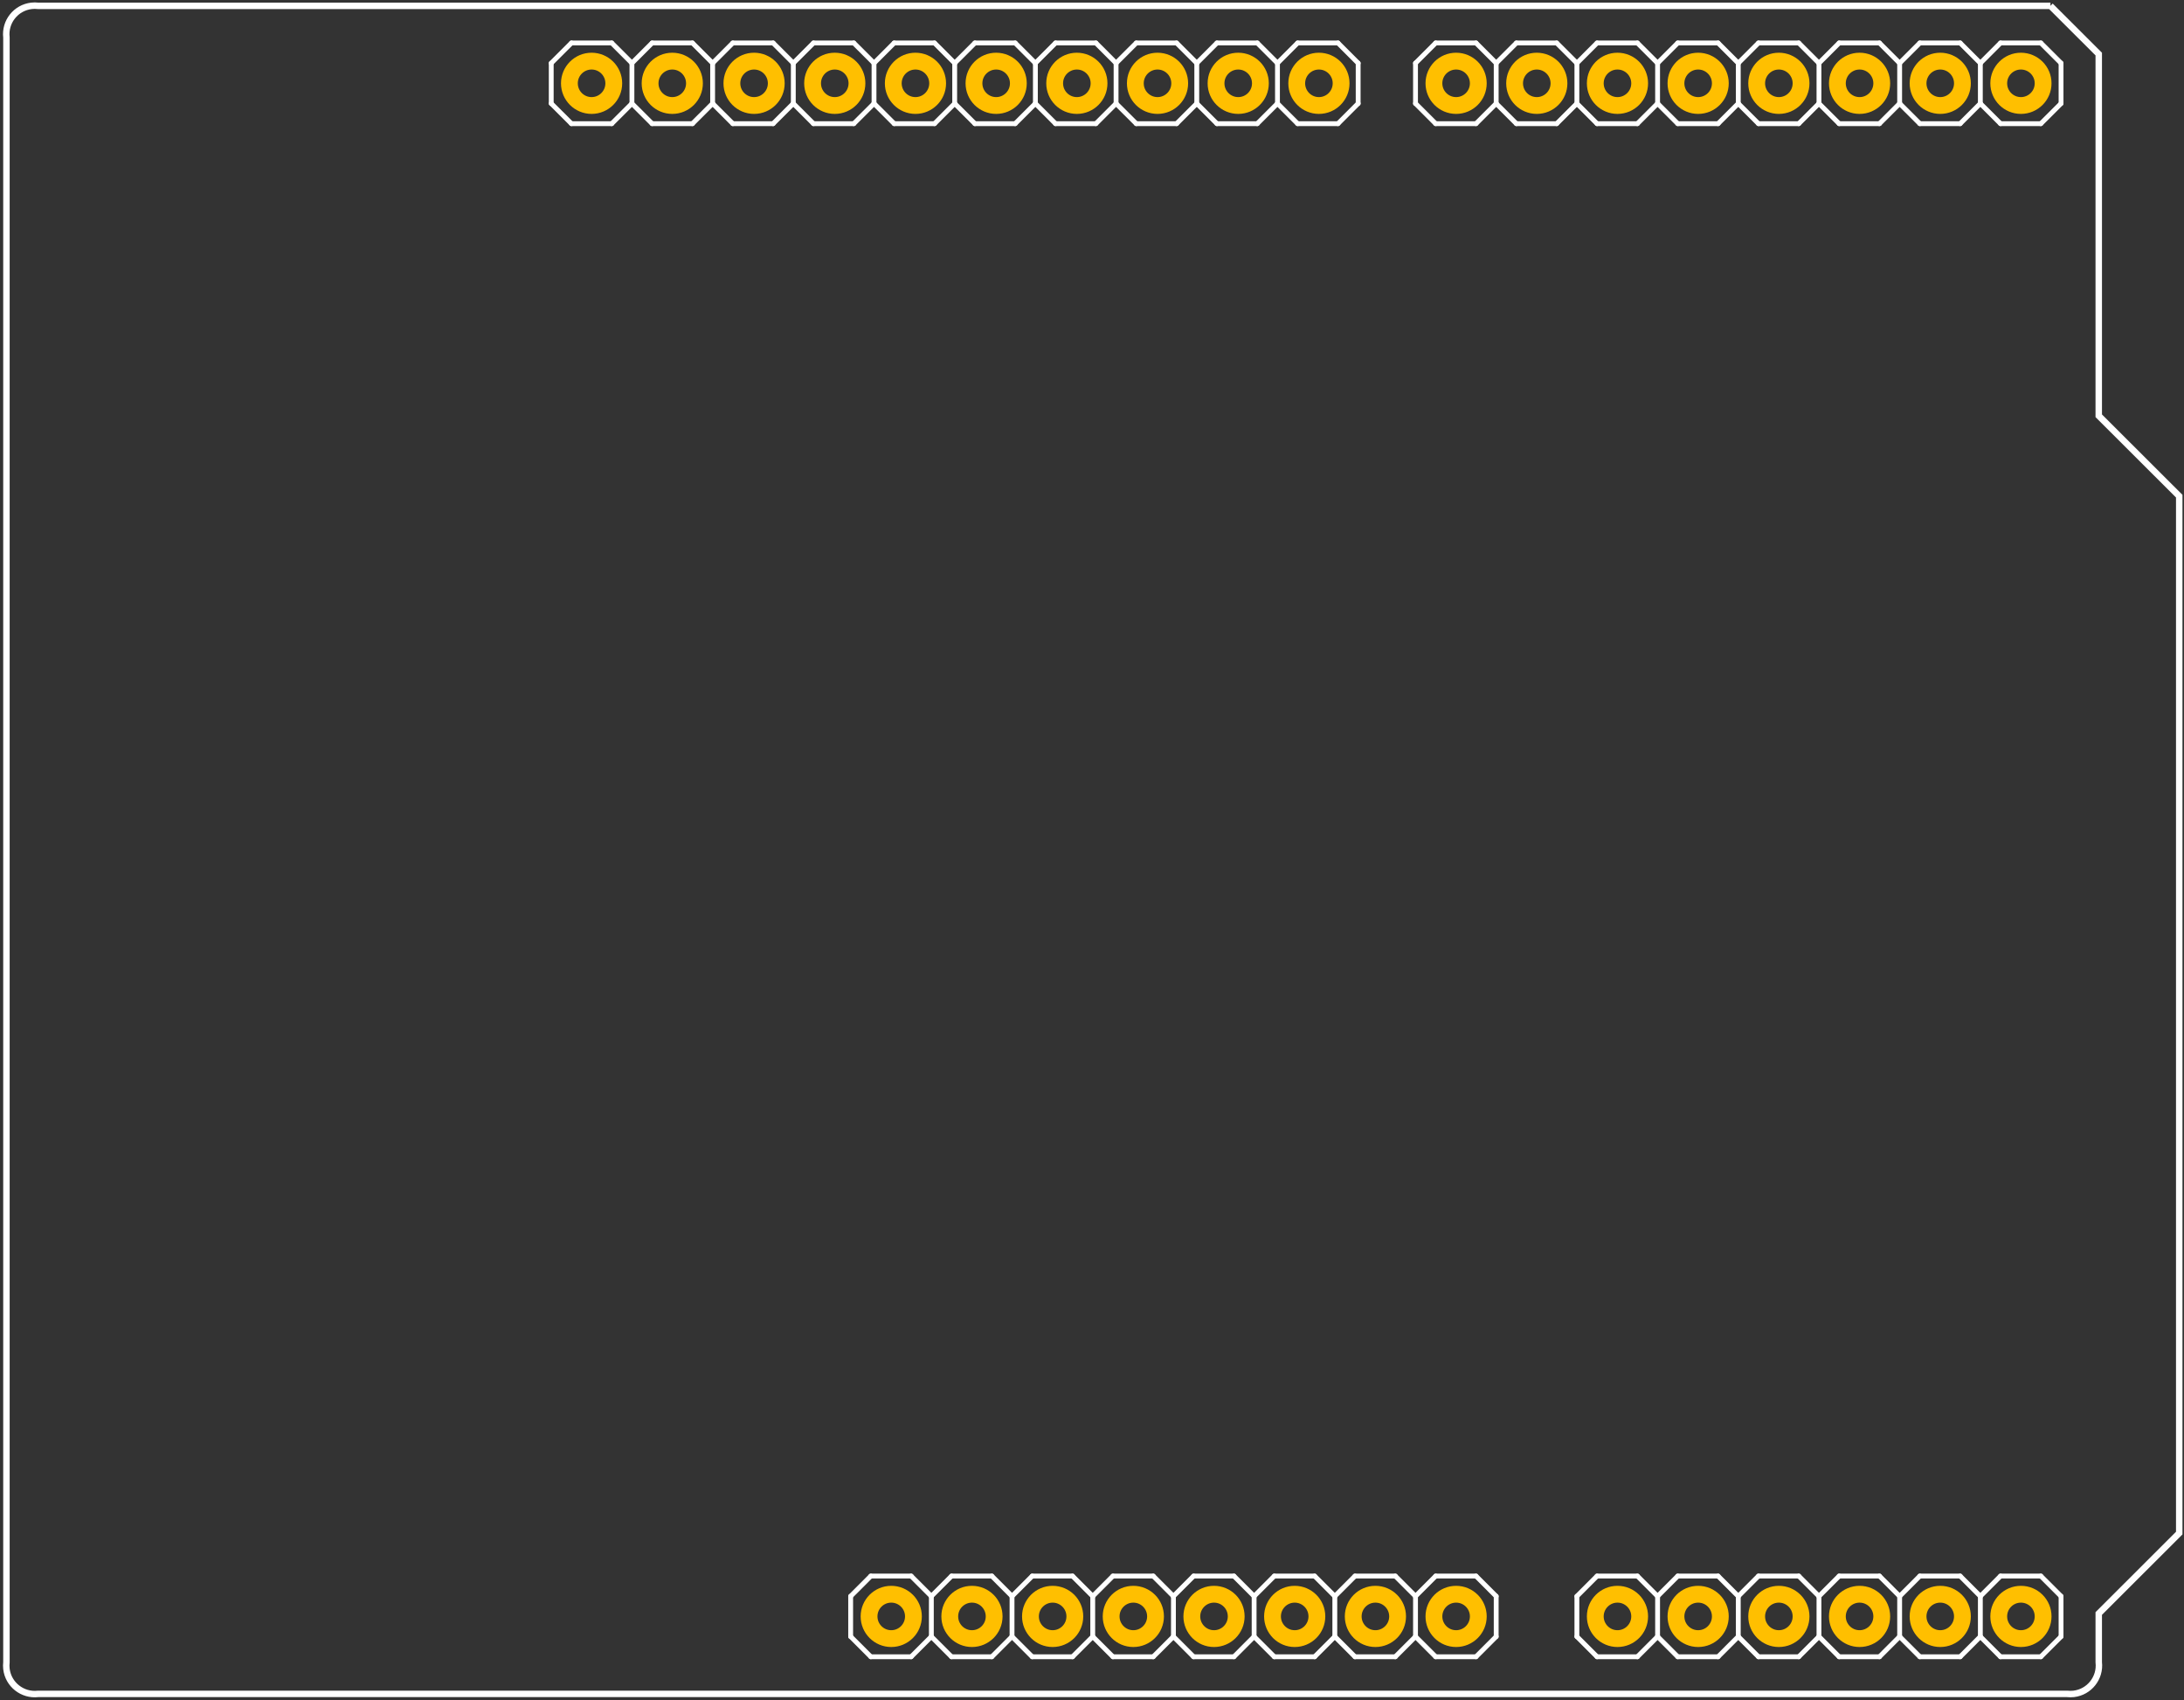<?xml version="1.0" encoding="utf-8"?>
<!-- Generator: Adobe Illustrator 16.0.0, SVG Export Plug-In . SVG Version: 6.00 Build 0)  -->
<!DOCTYPE svg PUBLIC "-//W3C//DTD SVG 1.1//EN" "http://www.w3.org/Graphics/SVG/1.1/DTD/svg11.dtd">
<svg version="1.1" id="svg2" xmlns:svg="http://www.w3.org/2000/svg"
	 xmlns="http://www.w3.org/2000/svg" xmlns:xlink="http://www.w3.org/1999/xlink" x="0px" y="0px" width="194.877px"
	 height="151.696px" viewBox="0 0 194.877 151.696" enable-background="new 0 0 194.877 151.696" xml:space="preserve">
<rect x="0" y="0" width="194.877" height="151.696" fill="#333333" stroke="none"/>
<g id="copper1">
	<g id="copper0">
		<circle id="connector30pin" fill="none" stroke="#FFBF00" stroke-width="1.5" cx="52.787" cy="7.434" r="1.98"/>
		<circle id="connector31pin" fill="none" stroke="#FFBF00" stroke-width="1.5" cx="59.987" cy="7.434" r="1.98"/>
		<circle id="connector0pin" fill="none" stroke="#FFBF00" stroke-width="1.5" cx="67.286" cy="7.434" r="1.98"/>
		<circle id="connector1pin" fill="none" stroke="#FFBF00" stroke-width="1.5" cx="74.486" cy="7.434" r="1.98"/>
		<circle id="connector2pin" fill="none" stroke="#FFBF00" stroke-width="1.5" cx="81.686" cy="7.434" r="1.98"/>
		<circle id="connector3pin" fill="none" stroke="#FFBF00" stroke-width="1.5" cx="88.887" cy="7.434" r="1.98"/>
		<circle id="connector4pin" fill="none" stroke="#FFBF00" stroke-width="1.5" cx="96.087" cy="7.434" r="1.98"/>
		<circle id="connector5pin" fill="none" stroke="#FFBF00" stroke-width="1.5" cx="103.285" cy="7.434" r="1.98"/>
		<circle id="connector6pin" fill="none" stroke="#FFBF00" stroke-width="1.5" cx="110.486" cy="7.434" r="1.98"/>
		<circle id="connector7pin" fill="none" stroke="#FFBF00" stroke-width="1.5" cx="117.686" cy="7.434" r="1.98"/>
		<circle id="connector8pin" fill="none" stroke="#FFBF00" stroke-width="1.5" cx="129.928" cy="7.434" r="1.98"/>
		<circle id="connector9pin" fill="none" stroke="#FFBF00" stroke-width="1.5" cx="137.127" cy="7.434" r="1.98"/>
		<circle id="connector10pin" fill="none" stroke="#FFBF00" stroke-width="1.5" cx="144.326" cy="7.434" r="1.98"/>
		<circle id="connector11pin" fill="none" stroke="#FFBF00" stroke-width="1.5" cx="151.525" cy="7.434" r="1.98"/>
		<circle id="connector12pin" fill="none" stroke="#FFBF00" stroke-width="1.5" cx="158.727" cy="7.434" r="1.98"/>
		<circle id="connector13pin" fill="none" stroke="#FFBF00" stroke-width="1.5" cx="165.928" cy="7.434" r="1.98"/>
		<circle id="connector14pin" fill="none" stroke="#FFBF00" stroke-width="1.5" cx="173.127" cy="7.434" r="1.98"/>
		<circle id="connector15pin" fill="none" stroke="#FFBF00" stroke-width="1.5" cx="180.326" cy="7.434" r="1.98"/>
		<circle id="connector28pin" fill="none" stroke="#FFBF00" stroke-width="1.5" cx="79.525" cy="144.234" r="1.98"/>
		<circle id="connector29pin" fill="none" stroke="#FFBF00" stroke-width="1.5" cx="86.727" cy="144.234" r="1.98"/>
		<circle id="connector16pin" fill="none" stroke="#FFBF00" stroke-width="1.5" cx="93.927" cy="144.234" r="1.98"/>
		<circle id="connector17pin" fill="none" stroke="#FFBF00" stroke-width="1.5" cx="101.127" cy="144.234" r="1.98"/>
		<circle id="connector18pin" fill="none" stroke="#FFBF00" stroke-width="1.5" cx="108.326" cy="144.234" r="1.98"/>
		<circle id="connector19pin" fill="none" stroke="#FFBF00" stroke-width="1.5" cx="115.525" cy="144.234" r="1.98"/>
		<circle id="connector20pin" fill="none" stroke="#FFBF00" stroke-width="1.5" cx="122.727" cy="144.234" r="1.98"/>
		<circle id="connector21pin" fill="none" stroke="#FFBF00" stroke-width="1.5" cx="129.928" cy="144.234" r="1.98"/>
		<circle id="connector22pin" fill="none" stroke="#FFBF00" stroke-width="1.5" cx="144.326" cy="144.234" r="1.98"/>
		<circle id="connector23pin" fill="none" stroke="#FFBF00" stroke-width="1.5" cx="151.525" cy="144.234" r="1.98"/>
		<circle id="connector24pin" fill="none" stroke="#FFBF00" stroke-width="1.5" cx="158.727" cy="144.234" r="1.98"/>
		<circle id="connector25pin" fill="none" stroke="#FFBF00" stroke-width="1.5" cx="165.928" cy="144.234" r="1.98"/>
		<circle id="connector26pin" fill="none" stroke="#FFBF00" stroke-width="1.5" cx="173.127" cy="144.234" r="1.98"/>
		<circle id="connector27pin" fill="none" stroke="#FFBF00" stroke-width="1.5" cx="180.326" cy="144.234" r="1.98"/>
	</g>
</g>
<g id="silkscreen">
	
		<line id="_x30_.1.6.1.1" fill="none" stroke="#FFFFFF" stroke-width="0.432" stroke-linecap="round" x1="164.105" y1="140.633" x2="167.705" y2="140.633"/>
	
		<line id="_x30_.1.6.1.2" fill="none" stroke="#FFFFFF" stroke-width="0.432" stroke-linecap="round" x1="167.705" y1="140.633" x2="169.504" y2="142.434"/>
	
		<line id="_x30_.1.6.1.3" fill="none" stroke="#FFFFFF" stroke-width="0.432" stroke-linecap="round" x1="169.504" y1="142.434" x2="169.504" y2="146.033"/>
	
		<line id="_x30_.1.6.1.4" fill="none" stroke="#FFFFFF" stroke-width="0.432" stroke-linecap="round" x1="169.504" y1="146.033" x2="167.705" y2="147.834"/>
	
		<line id="_x30_.1.6.1.5" fill="none" stroke="#FFFFFF" stroke-width="0.432" stroke-linecap="round" x1="169.504" y1="142.434" x2="171.305" y2="140.633"/>
	
		<line id="_x30_.1.6.1.6" fill="none" stroke="#FFFFFF" stroke-width="0.432" stroke-linecap="round" x1="171.305" y1="140.633" x2="174.906" y2="140.633"/>
	
		<line id="_x30_.1.6.1.7" fill="none" stroke="#FFFFFF" stroke-width="0.432" stroke-linecap="round" x1="174.906" y1="140.633" x2="176.705" y2="142.434"/>
	
		<line id="_x30_.1.6.1.8" fill="none" stroke="#FFFFFF" stroke-width="0.432" stroke-linecap="round" x1="176.705" y1="142.434" x2="176.705" y2="146.033"/>
	
		<line id="_x30_.1.6.1.9" fill="none" stroke="#FFFFFF" stroke-width="0.432" stroke-linecap="round" x1="176.705" y1="146.033" x2="174.906" y2="147.834"/>
	
		<line id="_x30_.1.6.1.10" fill="none" stroke="#FFFFFF" stroke-width="0.432" stroke-linecap="round" x1="174.906" y1="147.834" x2="171.305" y2="147.834"/>
	
		<line id="_x30_.1.6.1.11" fill="none" stroke="#FFFFFF" stroke-width="0.432" stroke-linecap="round" x1="171.305" y1="147.834" x2="169.504" y2="146.033"/>
	
		<line id="_x30_.1.6.1.12" fill="none" stroke="#FFFFFF" stroke-width="0.432" stroke-linecap="round" x1="155.105" y1="142.434" x2="156.906" y2="140.633"/>
	
		<line id="_x30_.1.6.1.13" fill="none" stroke="#FFFFFF" stroke-width="0.432" stroke-linecap="round" x1="156.906" y1="140.633" x2="160.504" y2="140.633"/>
	
		<line id="_x30_.1.6.1.14" fill="none" stroke="#FFFFFF" stroke-width="0.432" stroke-linecap="round" x1="160.504" y1="140.633" x2="162.305" y2="142.434"/>
	
		<line id="_x30_.1.6.1.15" fill="none" stroke="#FFFFFF" stroke-width="0.432" stroke-linecap="round" x1="162.305" y1="142.434" x2="162.305" y2="146.033"/>
	
		<line id="_x30_.1.6.1.16" fill="none" stroke="#FFFFFF" stroke-width="0.432" stroke-linecap="round" x1="162.305" y1="146.033" x2="160.504" y2="147.834"/>
	
		<line id="_x30_.1.6.1.17" fill="none" stroke="#FFFFFF" stroke-width="0.432" stroke-linecap="round" x1="160.504" y1="147.834" x2="156.906" y2="147.834"/>
	
		<line id="_x30_.1.6.1.18" fill="none" stroke="#FFFFFF" stroke-width="0.432" stroke-linecap="round" x1="156.906" y1="147.834" x2="155.105" y2="146.033"/>
	
		<line id="_x30_.1.6.1.19" fill="none" stroke="#FFFFFF" stroke-width="0.432" stroke-linecap="round" x1="164.105" y1="140.633" x2="162.305" y2="142.434"/>
	
		<line id="_x30_.1.6.1.20" fill="none" stroke="#FFFFFF" stroke-width="0.432" stroke-linecap="round" x1="162.305" y1="146.033" x2="164.105" y2="147.834"/>
	
		<line id="_x30_.1.6.1.21" fill="none" stroke="#FFFFFF" stroke-width="0.432" stroke-linecap="round" x1="167.705" y1="147.834" x2="164.105" y2="147.834"/>
	
		<line id="_x30_.1.6.1.22" fill="none" stroke="#FFFFFF" stroke-width="0.432" stroke-linecap="round" x1="142.504" y1="140.633" x2="146.105" y2="140.633"/>
	
		<line id="_x30_.1.6.1.23" fill="none" stroke="#FFFFFF" stroke-width="0.432" stroke-linecap="round" x1="146.105" y1="140.633" x2="147.906" y2="142.434"/>
	
		<line id="_x30_.1.6.1.24" fill="none" stroke="#FFFFFF" stroke-width="0.432" stroke-linecap="round" x1="147.906" y1="142.434" x2="147.906" y2="146.033"/>
	
		<line id="_x30_.1.6.1.25" fill="none" stroke="#FFFFFF" stroke-width="0.432" stroke-linecap="round" x1="147.906" y1="146.033" x2="146.105" y2="147.834"/>
	
		<line id="_x30_.1.6.1.26" fill="none" stroke="#FFFFFF" stroke-width="0.432" stroke-linecap="round" x1="147.906" y1="142.434" x2="149.705" y2="140.633"/>
	
		<line id="_x30_.1.6.1.27" fill="none" stroke="#FFFFFF" stroke-width="0.432" stroke-linecap="round" x1="149.705" y1="140.633" x2="153.305" y2="140.633"/>
	
		<line id="_x30_.1.6.1.28" fill="none" stroke="#FFFFFF" stroke-width="0.432" stroke-linecap="round" x1="153.305" y1="140.633" x2="155.105" y2="142.434"/>
	
		<line id="_x30_.1.6.1.29" fill="none" stroke="#FFFFFF" stroke-width="0.432" stroke-linecap="round" x1="155.105" y1="142.434" x2="155.105" y2="146.033"/>
	
		<line id="_x30_.1.6.1.30" fill="none" stroke="#FFFFFF" stroke-width="0.432" stroke-linecap="round" x1="155.105" y1="146.033" x2="153.305" y2="147.834"/>
	
		<line id="_x30_.1.6.1.31" fill="none" stroke="#FFFFFF" stroke-width="0.432" stroke-linecap="round" x1="153.305" y1="147.834" x2="149.705" y2="147.834"/>
	
		<line id="_x30_.1.6.1.32" fill="none" stroke="#FFFFFF" stroke-width="0.432" stroke-linecap="round" x1="149.705" y1="147.834" x2="147.906" y2="146.033"/>
	
		<line id="_x30_.1.6.1.33" fill="none" stroke="#FFFFFF" stroke-width="0.432" stroke-linecap="round" x1="140.705" y1="142.434" x2="140.705" y2="146.033"/>
	
		<line id="_x30_.1.6.1.34" fill="none" stroke="#FFFFFF" stroke-width="0.432" stroke-linecap="round" x1="142.504" y1="140.633" x2="140.705" y2="142.434"/>
	
		<line id="_x30_.1.6.1.35" fill="none" stroke="#FFFFFF" stroke-width="0.432" stroke-linecap="round" x1="140.705" y1="146.033" x2="142.504" y2="147.834"/>
	
		<line id="_x30_.1.6.1.36" fill="none" stroke="#FFFFFF" stroke-width="0.432" stroke-linecap="round" x1="146.105" y1="147.834" x2="142.504" y2="147.834"/>
	
		<line id="_x30_.1.6.1.37" fill="none" stroke="#FFFFFF" stroke-width="0.432" stroke-linecap="round" x1="178.504" y1="140.633" x2="182.105" y2="140.633"/>
	
		<line id="_x30_.1.6.1.38" fill="none" stroke="#FFFFFF" stroke-width="0.432" stroke-linecap="round" x1="182.105" y1="140.633" x2="183.906" y2="142.434"/>
	
		<line id="_x30_.1.6.1.39" fill="none" stroke="#FFFFFF" stroke-width="0.432" stroke-linecap="round" x1="183.906" y1="142.434" x2="183.906" y2="146.033"/>
	
		<line id="_x30_.1.6.1.40" fill="none" stroke="#FFFFFF" stroke-width="0.432" stroke-linecap="round" x1="183.906" y1="146.033" x2="182.105" y2="147.834"/>
	
		<line id="_x30_.1.6.1.41" fill="none" stroke="#FFFFFF" stroke-width="0.432" stroke-linecap="round" x1="178.504" y1="140.633" x2="176.705" y2="142.434"/>
	
		<line id="_x30_.1.6.1.42" fill="none" stroke="#FFFFFF" stroke-width="0.432" stroke-linecap="round" x1="176.705" y1="146.033" x2="178.504" y2="147.834"/>
	
		<line id="_x30_.1.6.1.43" fill="none" stroke="#FFFFFF" stroke-width="0.432" stroke-linecap="round" x1="182.105" y1="147.834" x2="178.504" y2="147.834"/>
	<path id="_x30_.1.0" fill="none" stroke="#FFFFFF" stroke-width="0.576" d="M182.959,0.521l4.311,4.304v32.276l7.182,7.172v92.526
		l-7.182,7.174v4.35c0.16,1.396-0.84,2.66-2.234,2.824c-0.189,0.021-0.396,0.021-0.592,0H3.401
		c-1.397,0.164-2.663-0.836-2.827-2.229c-0.023-0.197-0.023-0.396,0-0.596V3.345C0.411,1.948,1.412,0.683,2.809,0.521
		c0.197-0.023,0.396-0.023,0.592,0H182.959"/>
	<g>
		
			<line id="_x30_.1.13.1.1" fill="none" stroke="#FFFFFF" stroke-width="0.432" stroke-linecap="round" x1="63.587" y1="9.234" x2="61.787" y2="11.033"/>
		
			<line id="_x30_.1.13.1.3" fill="none" stroke="#FFFFFF" stroke-width="0.432" stroke-linecap="round" x1="58.187" y1="11.033" x2="56.387" y2="9.234"/>
		
			<line id="_x30_.1.13.1.4" fill="none" stroke="#FFFFFF" stroke-width="0.432" stroke-linecap="round" x1="56.387" y1="9.234" x2="56.387" y2="5.634"/>
		
			<line id="_x30_.1.13.1.5" fill="none" stroke="#FFFFFF" stroke-width="0.432" stroke-linecap="round" x1="56.387" y1="5.634" x2="58.187" y2="3.834"/>
		
			<line id="_x30_.1.13.1.6" fill="none" stroke="#FFFFFF" stroke-width="0.432" stroke-linecap="round" x1="58.187" y1="3.834" x2="61.787" y2="3.834"/>
		
			<line id="_x30_.1.13.1.7" fill="none" stroke="#FFFFFF" stroke-width="0.432" stroke-linecap="round" x1="61.787" y1="3.834" x2="63.587" y2="5.634"/>
		
			<line id="_x30_.1.13.1.9" fill="none" stroke="#FFFFFF" stroke-width="0.432" stroke-linecap="round" x1="72.586" y1="11.033" x2="70.787" y2="9.234"/>
		
			<line id="_x30_.1.13.1.10" fill="none" stroke="#FFFFFF" stroke-width="0.432" stroke-linecap="round" x1="70.787" y1="9.234" x2="70.787" y2="5.634"/>
		
			<line id="_x30_.1.13.1.11" fill="none" stroke="#FFFFFF" stroke-width="0.432" stroke-linecap="round" x1="70.787" y1="5.634" x2="72.586" y2="3.834"/>
		
			<line id="_x30_.1.13.1.12" fill="none" stroke="#FFFFFF" stroke-width="0.432" stroke-linecap="round" x1="70.787" y1="9.234" x2="68.988" y2="11.033"/>
		
			<line id="_x30_.1.13.1.14" fill="none" stroke="#FFFFFF" stroke-width="0.432" stroke-linecap="round" x1="65.387" y1="11.033" x2="63.587" y2="9.234"/>
		
			<line id="_x30_.1.13.1.15" fill="none" stroke="#FFFFFF" stroke-width="0.432" stroke-linecap="round" x1="63.587" y1="9.234" x2="63.587" y2="5.634"/>
		
			<line id="_x30_.1.13.1.16" fill="none" stroke="#FFFFFF" stroke-width="0.432" stroke-linecap="round" x1="63.587" y1="5.634" x2="65.387" y2="3.834"/>
		
			<line id="_x30_.1.13.1.17" fill="none" stroke="#FFFFFF" stroke-width="0.432" stroke-linecap="round" x1="65.387" y1="3.834" x2="68.988" y2="3.834"/>
		
			<line id="_x30_.1.13.1.18" fill="none" stroke="#FFFFFF" stroke-width="0.432" stroke-linecap="round" x1="68.988" y1="3.834" x2="70.787" y2="5.634"/>
		
			<line id="_x30_.1.13.1.19" fill="none" stroke="#FFFFFF" stroke-width="0.432" stroke-linecap="round" x1="85.186" y1="9.234" x2="83.387" y2="11.033"/>
		
			<line id="_x30_.1.13.1.21" fill="none" stroke="#FFFFFF" stroke-width="0.432" stroke-linecap="round" x1="79.787" y1="11.033" x2="77.988" y2="9.234"/>
		
			<line id="_x30_.1.13.1.22" fill="none" stroke="#FFFFFF" stroke-width="0.432" stroke-linecap="round" x1="77.988" y1="9.234" x2="77.988" y2="5.634"/>
		
			<line id="_x30_.1.13.1.23" fill="none" stroke="#FFFFFF" stroke-width="0.432" stroke-linecap="round" x1="77.988" y1="5.634" x2="79.787" y2="3.834"/>
		
			<line id="_x30_.1.13.1.24" fill="none" stroke="#FFFFFF" stroke-width="0.432" stroke-linecap="round" x1="79.787" y1="3.834" x2="83.387" y2="3.834"/>
		
			<line id="_x30_.1.13.1.25" fill="none" stroke="#FFFFFF" stroke-width="0.432" stroke-linecap="round" x1="83.387" y1="3.834" x2="85.186" y2="5.634"/>
		
			<line id="_x30_.1.13.1.26" fill="none" stroke="#FFFFFF" stroke-width="0.432" stroke-linecap="round" x1="76.186" y1="11.033" x2="77.988" y2="9.234"/>
		
			<line id="_x30_.1.13.1.27" fill="none" stroke="#FFFFFF" stroke-width="0.432" stroke-linecap="round" x1="77.988" y1="5.634" x2="76.186" y2="3.834"/>
		
			<line id="_x30_.1.13.1.28" fill="none" stroke="#FFFFFF" stroke-width="0.432" stroke-linecap="round" x1="72.586" y1="3.834" x2="76.186" y2="3.834"/>
		
			<line id="_x30_.1.13.1.30" fill="none" stroke="#FFFFFF" stroke-width="0.432" stroke-linecap="round" x1="94.186" y1="11.033" x2="92.387" y2="9.234"/>
		
			<line id="_x30_.1.13.1.31" fill="none" stroke="#FFFFFF" stroke-width="0.432" stroke-linecap="round" x1="92.387" y1="9.234" x2="92.387" y2="5.634"/>
		
			<line id="_x30_.1.13.1.32" fill="none" stroke="#FFFFFF" stroke-width="0.432" stroke-linecap="round" x1="92.387" y1="5.634" x2="94.186" y2="3.834"/>
		
			<line id="_x30_.1.13.1.33" fill="none" stroke="#FFFFFF" stroke-width="0.432" stroke-linecap="round" x1="92.387" y1="9.234" x2="90.586" y2="11.033"/>
		
			<line id="_x30_.1.13.1.35" fill="none" stroke="#FFFFFF" stroke-width="0.432" stroke-linecap="round" x1="86.988" y1="11.033" x2="85.186" y2="9.234"/>
		
			<line id="_x30_.1.13.1.36" fill="none" stroke="#FFFFFF" stroke-width="0.432" stroke-linecap="round" x1="85.186" y1="9.234" x2="85.186" y2="5.634"/>
		
			<line id="_x30_.1.13.1.37" fill="none" stroke="#FFFFFF" stroke-width="0.432" stroke-linecap="round" x1="85.186" y1="5.634" x2="86.988" y2="3.834"/>
		
			<line id="_x30_.1.13.1.38" fill="none" stroke="#FFFFFF" stroke-width="0.432" stroke-linecap="round" x1="86.988" y1="3.834" x2="90.586" y2="3.834"/>
		
			<line id="_x30_.1.13.1.39" fill="none" stroke="#FFFFFF" stroke-width="0.432" stroke-linecap="round" x1="90.586" y1="3.834" x2="92.387" y2="5.634"/>
		
			<line id="_x30_.1.13.1.40" fill="none" stroke="#FFFFFF" stroke-width="0.432" stroke-linecap="round" x1="106.787" y1="9.234" x2="104.988" y2="11.033"/>
		
			<line id="_x30_.1.13.1.42" fill="none" stroke="#FFFFFF" stroke-width="0.432" stroke-linecap="round" x1="101.389" y1="11.033" x2="99.586" y2="9.234"/>
		
			<line id="_x30_.1.13.1.43" fill="none" stroke="#FFFFFF" stroke-width="0.432" stroke-linecap="round" x1="99.586" y1="9.234" x2="99.586" y2="5.634"/>
		
			<line id="_x30_.1.13.1.44" fill="none" stroke="#FFFFFF" stroke-width="0.432" stroke-linecap="round" x1="99.586" y1="5.634" x2="101.389" y2="3.834"/>
		
			<line id="_x30_.1.13.1.45" fill="none" stroke="#FFFFFF" stroke-width="0.432" stroke-linecap="round" x1="101.389" y1="3.834" x2="104.988" y2="3.834"/>
		
			<line id="_x30_.1.13.1.46" fill="none" stroke="#FFFFFF" stroke-width="0.432" stroke-linecap="round" x1="104.988" y1="3.834" x2="106.787" y2="5.634"/>
		
			<line id="_x30_.1.13.1.47" fill="none" stroke="#FFFFFF" stroke-width="0.432" stroke-linecap="round" x1="97.787" y1="11.033" x2="99.586" y2="9.234"/>
		
			<line id="_x30_.1.13.1.48" fill="none" stroke="#FFFFFF" stroke-width="0.432" stroke-linecap="round" x1="99.586" y1="5.634" x2="97.787" y2="3.834"/>
		
			<line id="_x30_.1.13.1.49" fill="none" stroke="#FFFFFF" stroke-width="0.432" stroke-linecap="round" x1="94.186" y1="3.834" x2="97.787" y2="3.834"/>
		
			<line id="_x30_.1.13.1.51" fill="none" stroke="#FFFFFF" stroke-width="0.432" stroke-linecap="round" x1="115.787" y1="11.033" x2="113.988" y2="9.234"/>
		
			<line id="_x30_.1.13.1.52" fill="none" stroke="#FFFFFF" stroke-width="0.432" stroke-linecap="round" x1="113.988" y1="9.234" x2="113.988" y2="5.634"/>
		
			<line id="_x30_.1.13.1.53" fill="none" stroke="#FFFFFF" stroke-width="0.432" stroke-linecap="round" x1="113.988" y1="5.634" x2="115.787" y2="3.834"/>
		
			<line id="_x30_.1.13.1.54" fill="none" stroke="#FFFFFF" stroke-width="0.432" stroke-linecap="round" x1="113.988" y1="9.234" x2="112.188" y2="11.033"/>
		
			<line id="_x30_.1.13.1.56" fill="none" stroke="#FFFFFF" stroke-width="0.432" stroke-linecap="round" x1="108.586" y1="11.033" x2="106.787" y2="9.234"/>
		
			<line id="_x30_.1.13.1.57" fill="none" stroke="#FFFFFF" stroke-width="0.432" stroke-linecap="round" x1="106.787" y1="9.234" x2="106.787" y2="5.634"/>
		
			<line id="_x30_.1.13.1.58" fill="none" stroke="#FFFFFF" stroke-width="0.432" stroke-linecap="round" x1="106.787" y1="5.634" x2="108.586" y2="3.834"/>
		
			<line id="_x30_.1.13.1.59" fill="none" stroke="#FFFFFF" stroke-width="0.432" stroke-linecap="round" x1="108.586" y1="3.834" x2="112.188" y2="3.834"/>
		
			<line id="_x30_.1.13.1.60" fill="none" stroke="#FFFFFF" stroke-width="0.432" stroke-linecap="round" x1="112.188" y1="3.834" x2="113.988" y2="5.634"/>
		
			<line id="_x30_.1.13.1.61" fill="none" stroke="#FFFFFF" stroke-width="0.432" stroke-linecap="round" x1="121.188" y1="9.234" x2="121.188" y2="5.634"/>
		
			<line id="_x30_.1.13.1.62" fill="none" stroke="#FFFFFF" stroke-width="0.432" stroke-linecap="round" x1="119.389" y1="11.033" x2="121.188" y2="9.234"/>
		
			<line id="_x30_.1.13.1.63" fill="none" stroke="#FFFFFF" stroke-width="0.432" stroke-linecap="round" x1="121.188" y1="5.634" x2="119.389" y2="3.834"/>
		
			<line id="_x30_.1.13.1.64" fill="none" stroke="#FFFFFF" stroke-width="0.432" stroke-linecap="round" x1="115.787" y1="3.834" x2="119.389" y2="3.834"/>
		
			<line id="_x30_.1.13.1.66" fill="none" stroke="#FFFFFF" stroke-width="0.432" stroke-linecap="round" x1="50.988" y1="11.033" x2="49.186" y2="9.234"/>
		
			<line id="_x30_.1.13.1.67" fill="none" stroke="#FFFFFF" stroke-width="0.432" stroke-linecap="round" x1="49.186" y1="9.234" x2="49.186" y2="5.634"/>
		
			<line id="_x30_.1.13.1.68" fill="none" stroke="#FFFFFF" stroke-width="0.432" stroke-linecap="round" x1="49.186" y1="5.634" x2="50.988" y2="3.834"/>
		
			<line id="_x30_.1.13.1.69" fill="none" stroke="#FFFFFF" stroke-width="0.432" stroke-linecap="round" x1="54.587" y1="11.033" x2="56.387" y2="9.234"/>
		
			<line id="_x30_.1.13.1.70" fill="none" stroke="#FFFFFF" stroke-width="0.432" stroke-linecap="round" x1="56.387" y1="5.634" x2="54.587" y2="3.834"/>
		
			<line id="_x30_.1.13.1.71" fill="none" stroke="#FFFFFF" stroke-width="0.432" stroke-linecap="round" x1="50.988" y1="3.834" x2="54.587" y2="3.834"/>
		
			<line id="_x30_.1.13.1.2" fill="none" stroke="#FFFFFF" stroke-width="0.432" stroke-linecap="round" x1="61.787" y1="11.033" x2="58.187" y2="11.033"/>
		
			<line id="_x30_.1.13.1.8" fill="none" stroke="#FFFFFF" stroke-width="0.432" stroke-linecap="round" x1="76.186" y1="11.033" x2="72.586" y2="11.033"/>
		
			<line id="_x30_.1.13.1.13" fill="none" stroke="#FFFFFF" stroke-width="0.432" stroke-linecap="round" x1="68.988" y1="11.033" x2="65.387" y2="11.033"/>
		
			<line id="_x30_.1.13.1.20" fill="none" stroke="#FFFFFF" stroke-width="0.432" stroke-linecap="round" x1="83.387" y1="11.033" x2="79.787" y2="11.033"/>
		
			<line id="_x30_.1.13.1.29" fill="none" stroke="#FFFFFF" stroke-width="0.432" stroke-linecap="round" x1="97.787" y1="11.033" x2="94.186" y2="11.033"/>
		
			<line id="_x30_.1.13.1.34" fill="none" stroke="#FFFFFF" stroke-width="0.432" stroke-linecap="round" x1="90.586" y1="11.033" x2="86.988" y2="11.033"/>
		
			<line id="_x30_.1.13.1.41" fill="none" stroke="#FFFFFF" stroke-width="0.432" stroke-linecap="round" x1="104.988" y1="11.033" x2="101.389" y2="11.033"/>
		
			<line id="_x30_.1.13.1.50" fill="none" stroke="#FFFFFF" stroke-width="0.432" stroke-linecap="round" x1="119.389" y1="11.033" x2="115.787" y2="11.033"/>
		
			<line id="_x30_.1.13.1.55" fill="none" stroke="#FFFFFF" stroke-width="0.432" stroke-linecap="round" x1="112.188" y1="11.033" x2="108.586" y2="11.033"/>
		
			<line id="_x30_.1.13.1.65" fill="none" stroke="#FFFFFF" stroke-width="0.432" stroke-linecap="round" x1="54.587" y1="11.033" x2="50.988" y2="11.033"/>
	</g>
	<g>
		
			<line id="_x30_.1.14.1.1" fill="none" stroke="#FFFFFF" stroke-width="0.432" stroke-linecap="round" x1="138.904" y1="11.033" x2="135.305" y2="11.033"/>
		
			<line id="_x30_.1.14.1.2" fill="none" stroke="#FFFFFF" stroke-width="0.432" stroke-linecap="round" x1="135.305" y1="11.033" x2="133.504" y2="9.234"/>
		
			<line id="_x30_.1.14.1.3" fill="none" stroke="#FFFFFF" stroke-width="0.432" stroke-linecap="round" x1="133.504" y1="9.234" x2="133.504" y2="5.634"/>
		
			<line id="_x30_.1.14.1.4" fill="none" stroke="#FFFFFF" stroke-width="0.432" stroke-linecap="round" x1="133.504" y1="5.634" x2="135.305" y2="3.834"/>
		
			<line id="_x30_.1.14.1.5" fill="none" stroke="#FFFFFF" stroke-width="0.432" stroke-linecap="round" x1="147.906" y1="9.234" x2="146.105" y2="11.033"/>
		
			<line id="_x30_.1.14.1.6" fill="none" stroke="#FFFFFF" stroke-width="0.432" stroke-linecap="round" x1="146.105" y1="11.033" x2="142.504" y2="11.033"/>
		
			<line id="_x30_.1.14.1.7" fill="none" stroke="#FFFFFF" stroke-width="0.432" stroke-linecap="round" x1="142.504" y1="11.033" x2="140.705" y2="9.234"/>
		
			<line id="_x30_.1.14.1.8" fill="none" stroke="#FFFFFF" stroke-width="0.432" stroke-linecap="round" x1="140.705" y1="9.234" x2="140.705" y2="5.634"/>
		
			<line id="_x30_.1.14.1.9" fill="none" stroke="#FFFFFF" stroke-width="0.432" stroke-linecap="round" x1="140.705" y1="5.634" x2="142.504" y2="3.834"/>
		
			<line id="_x30_.1.14.1.10" fill="none" stroke="#FFFFFF" stroke-width="0.432" stroke-linecap="round" x1="142.504" y1="3.834" x2="146.105" y2="3.834"/>
		
			<line id="_x30_.1.14.1.11" fill="none" stroke="#FFFFFF" stroke-width="0.432" stroke-linecap="round" x1="146.105" y1="3.834" x2="147.906" y2="5.634"/>
		
			<line id="_x30_.1.14.1.12" fill="none" stroke="#FFFFFF" stroke-width="0.432" stroke-linecap="round" x1="138.904" y1="11.033" x2="140.705" y2="9.234"/>
		
			<line id="_x30_.1.14.1.13" fill="none" stroke="#FFFFFF" stroke-width="0.432" stroke-linecap="round" x1="140.705" y1="5.634" x2="138.904" y2="3.834"/>
		
			<line id="_x30_.1.14.1.14" fill="none" stroke="#FFFFFF" stroke-width="0.432" stroke-linecap="round" x1="135.305" y1="3.834" x2="138.904" y2="3.834"/>
		
			<line id="_x30_.1.14.1.15" fill="none" stroke="#FFFFFF" stroke-width="0.432" stroke-linecap="round" x1="160.504" y1="11.033" x2="156.906" y2="11.033"/>
		
			<line id="_x30_.1.14.1.16" fill="none" stroke="#FFFFFF" stroke-width="0.432" stroke-linecap="round" x1="156.906" y1="11.033" x2="155.105" y2="9.234"/>
		
			<line id="_x30_.1.14.1.17" fill="none" stroke="#FFFFFF" stroke-width="0.432" stroke-linecap="round" x1="155.105" y1="9.234" x2="155.105" y2="5.634"/>
		
			<line id="_x30_.1.14.1.18" fill="none" stroke="#FFFFFF" stroke-width="0.432" stroke-linecap="round" x1="155.105" y1="5.634" x2="156.906" y2="3.834"/>
		
			<line id="_x30_.1.14.1.19" fill="none" stroke="#FFFFFF" stroke-width="0.432" stroke-linecap="round" x1="155.105" y1="9.234" x2="153.305" y2="11.033"/>
		
			<line id="_x30_.1.14.1.20" fill="none" stroke="#FFFFFF" stroke-width="0.432" stroke-linecap="round" x1="153.305" y1="11.033" x2="149.705" y2="11.033"/>
		
			<line id="_x30_.1.14.1.21" fill="none" stroke="#FFFFFF" stroke-width="0.432" stroke-linecap="round" x1="149.705" y1="11.033" x2="147.906" y2="9.234"/>
		
			<line id="_x30_.1.14.1.22" fill="none" stroke="#FFFFFF" stroke-width="0.432" stroke-linecap="round" x1="147.906" y1="9.234" x2="147.906" y2="5.634"/>
		
			<line id="_x30_.1.14.1.23" fill="none" stroke="#FFFFFF" stroke-width="0.432" stroke-linecap="round" x1="147.906" y1="5.634" x2="149.705" y2="3.834"/>
		
			<line id="_x30_.1.14.1.24" fill="none" stroke="#FFFFFF" stroke-width="0.432" stroke-linecap="round" x1="149.705" y1="3.834" x2="153.305" y2="3.834"/>
		
			<line id="_x30_.1.14.1.25" fill="none" stroke="#FFFFFF" stroke-width="0.432" stroke-linecap="round" x1="153.305" y1="3.834" x2="155.105" y2="5.634"/>
		
			<line id="_x30_.1.14.1.26" fill="none" stroke="#FFFFFF" stroke-width="0.432" stroke-linecap="round" x1="169.504" y1="9.234" x2="167.705" y2="11.033"/>
		
			<line id="_x30_.1.14.1.27" fill="none" stroke="#FFFFFF" stroke-width="0.432" stroke-linecap="round" x1="167.705" y1="11.033" x2="164.105" y2="11.033"/>
		
			<line id="_x30_.1.14.1.28" fill="none" stroke="#FFFFFF" stroke-width="0.432" stroke-linecap="round" x1="164.105" y1="11.033" x2="162.305" y2="9.234"/>
		
			<line id="_x30_.1.14.1.29" fill="none" stroke="#FFFFFF" stroke-width="0.432" stroke-linecap="round" x1="162.305" y1="9.234" x2="162.305" y2="5.634"/>
		
			<line id="_x30_.1.14.1.30" fill="none" stroke="#FFFFFF" stroke-width="0.432" stroke-linecap="round" x1="162.305" y1="5.634" x2="164.105" y2="3.834"/>
		
			<line id="_x30_.1.14.1.31" fill="none" stroke="#FFFFFF" stroke-width="0.432" stroke-linecap="round" x1="164.105" y1="3.834" x2="167.705" y2="3.834"/>
		
			<line id="_x30_.1.14.1.32" fill="none" stroke="#FFFFFF" stroke-width="0.432" stroke-linecap="round" x1="167.705" y1="3.834" x2="169.504" y2="5.634"/>
		
			<line id="_x30_.1.14.1.33" fill="none" stroke="#FFFFFF" stroke-width="0.432" stroke-linecap="round" x1="160.504" y1="11.033" x2="162.305" y2="9.234"/>
		
			<line id="_x30_.1.14.1.34" fill="none" stroke="#FFFFFF" stroke-width="0.432" stroke-linecap="round" x1="162.305" y1="5.634" x2="160.504" y2="3.834"/>
		
			<line id="_x30_.1.14.1.35" fill="none" stroke="#FFFFFF" stroke-width="0.432" stroke-linecap="round" x1="156.906" y1="3.834" x2="160.504" y2="3.834"/>
		
			<line id="_x30_.1.14.1.36" fill="none" stroke="#FFFFFF" stroke-width="0.432" stroke-linecap="round" x1="182.105" y1="11.033" x2="178.504" y2="11.033"/>
		
			<line id="_x30_.1.14.1.37" fill="none" stroke="#FFFFFF" stroke-width="0.432" stroke-linecap="round" x1="178.504" y1="11.033" x2="176.705" y2="9.234"/>
		
			<line id="_x30_.1.14.1.38" fill="none" stroke="#FFFFFF" stroke-width="0.432" stroke-linecap="round" x1="176.705" y1="9.234" x2="176.705" y2="5.634"/>
		
			<line id="_x30_.1.14.1.39" fill="none" stroke="#FFFFFF" stroke-width="0.432" stroke-linecap="round" x1="176.705" y1="5.634" x2="178.504" y2="3.834"/>
		
			<line id="_x30_.1.14.1.40" fill="none" stroke="#FFFFFF" stroke-width="0.432" stroke-linecap="round" x1="176.705" y1="9.234" x2="174.906" y2="11.033"/>
		
			<line id="_x30_.1.14.1.41" fill="none" stroke="#FFFFFF" stroke-width="0.432" stroke-linecap="round" x1="174.906" y1="11.033" x2="171.305" y2="11.033"/>
		
			<line id="_x30_.1.14.1.42" fill="none" stroke="#FFFFFF" stroke-width="0.432" stroke-linecap="round" x1="171.305" y1="11.033" x2="169.504" y2="9.234"/>
		
			<line id="_x30_.1.14.1.43" fill="none" stroke="#FFFFFF" stroke-width="0.432" stroke-linecap="round" x1="169.504" y1="9.234" x2="169.504" y2="5.634"/>
		
			<line id="_x30_.1.14.1.44" fill="none" stroke="#FFFFFF" stroke-width="0.432" stroke-linecap="round" x1="169.504" y1="5.634" x2="171.305" y2="3.834"/>
		
			<line id="_x30_.1.14.1.45" fill="none" stroke="#FFFFFF" stroke-width="0.432" stroke-linecap="round" x1="171.305" y1="3.834" x2="174.906" y2="3.834"/>
		
			<line id="_x30_.1.14.1.46" fill="none" stroke="#FFFFFF" stroke-width="0.432" stroke-linecap="round" x1="174.906" y1="3.834" x2="176.705" y2="5.634"/>
		
			<line id="_x30_.1.14.1.47" fill="none" stroke="#FFFFFF" stroke-width="0.432" stroke-linecap="round" x1="183.906" y1="9.234" x2="183.906" y2="5.634"/>
		
			<line id="_x30_.1.14.1.48" fill="none" stroke="#FFFFFF" stroke-width="0.432" stroke-linecap="round" x1="182.105" y1="11.033" x2="183.906" y2="9.234"/>
		
			<line id="_x30_.1.14.1.49" fill="none" stroke="#FFFFFF" stroke-width="0.432" stroke-linecap="round" x1="183.906" y1="5.634" x2="182.105" y2="3.834"/>
		
			<line id="_x30_.1.14.1.50" fill="none" stroke="#FFFFFF" stroke-width="0.432" stroke-linecap="round" x1="178.504" y1="3.834" x2="182.105" y2="3.834"/>
		
			<line id="_x30_.1.14.1.51" fill="none" stroke="#FFFFFF" stroke-width="0.432" stroke-linecap="round" x1="131.705" y1="11.033" x2="128.105" y2="11.033"/>
		
			<line id="_x30_.1.14.1.52" fill="none" stroke="#FFFFFF" stroke-width="0.432" stroke-linecap="round" x1="128.105" y1="11.033" x2="126.305" y2="9.234"/>
		
			<line id="_x30_.1.14.1.53" fill="none" stroke="#FFFFFF" stroke-width="0.432" stroke-linecap="round" x1="126.305" y1="9.234" x2="126.305" y2="5.634"/>
		
			<line id="_x30_.1.14.1.54" fill="none" stroke="#FFFFFF" stroke-width="0.432" stroke-linecap="round" x1="126.305" y1="5.634" x2="128.105" y2="3.834"/>
		
			<line id="_x30_.1.14.1.55" fill="none" stroke="#FFFFFF" stroke-width="0.432" stroke-linecap="round" x1="131.705" y1="11.033" x2="133.504" y2="9.234"/>
		
			<line id="_x30_.1.14.1.56" fill="none" stroke="#FFFFFF" stroke-width="0.432" stroke-linecap="round" x1="133.504" y1="5.634" x2="131.705" y2="3.834"/>
		
			<line id="_x30_.1.14.1.57" fill="none" stroke="#FFFFFF" stroke-width="0.432" stroke-linecap="round" x1="128.105" y1="3.834" x2="131.705" y2="3.834"/>
	</g>
	<g>
		
			<line id="_x30_.1.20.1.1" fill="none" stroke="#FFFFFF" stroke-width="0.432" stroke-linecap="round" x1="120.904" y1="140.633" x2="124.504" y2="140.633"/>
		
			<line id="_x30_.1.20.1.2" fill="none" stroke="#FFFFFF" stroke-width="0.432" stroke-linecap="round" x1="124.504" y1="140.633" x2="126.305" y2="142.434"/>
		
			<line id="_x30_.1.20.1.3" fill="none" stroke="#FFFFFF" stroke-width="0.432" stroke-linecap="round" x1="126.305" y1="142.434" x2="126.305" y2="146.033"/>
		
			<line id="_x30_.1.20.1.4" fill="none" stroke="#FFFFFF" stroke-width="0.432" stroke-linecap="round" x1="126.305" y1="146.033" x2="124.504" y2="147.834"/>
		
			<line id="_x30_.1.20.1.5" fill="none" stroke="#FFFFFF" stroke-width="0.432" stroke-linecap="round" x1="111.904" y1="142.434" x2="113.705" y2="140.633"/>
		
			<line id="_x30_.1.20.1.6" fill="none" stroke="#FFFFFF" stroke-width="0.432" stroke-linecap="round" x1="113.705" y1="140.633" x2="117.305" y2="140.633"/>
		
			<line id="_x30_.1.20.1.7" fill="none" stroke="#FFFFFF" stroke-width="0.432" stroke-linecap="round" x1="117.305" y1="140.633" x2="119.105" y2="142.434"/>
		
			<line id="_x30_.1.20.1.8" fill="none" stroke="#FFFFFF" stroke-width="0.432" stroke-linecap="round" x1="119.105" y1="142.434" x2="119.105" y2="146.033"/>
		
			<line id="_x30_.1.20.1.9" fill="none" stroke="#FFFFFF" stroke-width="0.432" stroke-linecap="round" x1="119.105" y1="146.033" x2="117.305" y2="147.834"/>
		
			<line id="_x30_.1.20.1.10" fill="none" stroke="#FFFFFF" stroke-width="0.432" stroke-linecap="round" x1="117.305" y1="147.834" x2="113.705" y2="147.834"/>
		
			<line id="_x30_.1.20.1.11" fill="none" stroke="#FFFFFF" stroke-width="0.432" stroke-linecap="round" x1="113.705" y1="147.834" x2="111.904" y2="146.033"/>
		
			<line id="_x30_.1.20.1.12" fill="none" stroke="#FFFFFF" stroke-width="0.432" stroke-linecap="round" x1="120.904" y1="140.633" x2="119.105" y2="142.434"/>
		
			<line id="_x30_.1.20.1.13" fill="none" stroke="#FFFFFF" stroke-width="0.432" stroke-linecap="round" x1="119.105" y1="146.033" x2="120.904" y2="147.834"/>
		
			<line id="_x30_.1.20.1.14" fill="none" stroke="#FFFFFF" stroke-width="0.432" stroke-linecap="round" x1="124.504" y1="147.834" x2="120.904" y2="147.834"/>
		
			<line id="_x30_.1.20.1.15" fill="none" stroke="#FFFFFF" stroke-width="0.432" stroke-linecap="round" x1="99.305" y1="140.633" x2="102.904" y2="140.633"/>
		
			<line id="_x30_.1.20.1.16" fill="none" stroke="#FFFFFF" stroke-width="0.432" stroke-linecap="round" x1="102.904" y1="140.633" x2="104.705" y2="142.434"/>
		
			<line id="_x30_.1.20.1.17" fill="none" stroke="#FFFFFF" stroke-width="0.432" stroke-linecap="round" x1="104.705" y1="142.434" x2="104.705" y2="146.033"/>
		
			<line id="_x30_.1.20.1.18" fill="none" stroke="#FFFFFF" stroke-width="0.432" stroke-linecap="round" x1="104.705" y1="146.033" x2="102.904" y2="147.834"/>
		
			<line id="_x30_.1.20.1.19" fill="none" stroke="#FFFFFF" stroke-width="0.432" stroke-linecap="round" x1="104.705" y1="142.434" x2="106.504" y2="140.633"/>
		
			<line id="_x30_.1.20.1.20" fill="none" stroke="#FFFFFF" stroke-width="0.432" stroke-linecap="round" x1="106.504" y1="140.633" x2="110.105" y2="140.633"/>
		
			<line id="_x30_.1.20.1.21" fill="none" stroke="#FFFFFF" stroke-width="0.432" stroke-linecap="round" x1="110.105" y1="140.633" x2="111.904" y2="142.434"/>
		
			<line id="_x30_.1.20.1.22" fill="none" stroke="#FFFFFF" stroke-width="0.432" stroke-linecap="round" x1="111.904" y1="142.434" x2="111.904" y2="146.033"/>
		
			<line id="_x30_.1.20.1.23" fill="none" stroke="#FFFFFF" stroke-width="0.432" stroke-linecap="round" x1="111.904" y1="146.033" x2="110.105" y2="147.834"/>
		
			<line id="_x30_.1.20.1.24" fill="none" stroke="#FFFFFF" stroke-width="0.432" stroke-linecap="round" x1="110.105" y1="147.834" x2="106.504" y2="147.834"/>
		
			<line id="_x30_.1.20.1.25" fill="none" stroke="#FFFFFF" stroke-width="0.432" stroke-linecap="round" x1="106.504" y1="147.834" x2="104.705" y2="146.033"/>
		
			<line id="_x30_.1.20.1.26" fill="none" stroke="#FFFFFF" stroke-width="0.432" stroke-linecap="round" x1="90.303" y1="142.434" x2="92.104" y2="140.633"/>
		
			<line id="_x30_.1.20.1.27" fill="none" stroke="#FFFFFF" stroke-width="0.432" stroke-linecap="round" x1="92.104" y1="140.633" x2="95.703" y2="140.633"/>
		
			<line id="_x30_.1.20.1.28" fill="none" stroke="#FFFFFF" stroke-width="0.432" stroke-linecap="round" x1="95.703" y1="140.633" x2="97.504" y2="142.434"/>
		
			<line id="_x30_.1.20.1.29" fill="none" stroke="#FFFFFF" stroke-width="0.432" stroke-linecap="round" x1="97.504" y1="142.434" x2="97.504" y2="146.033"/>
		
			<line id="_x30_.1.20.1.30" fill="none" stroke="#FFFFFF" stroke-width="0.432" stroke-linecap="round" x1="97.504" y1="146.033" x2="95.703" y2="147.834"/>
		
			<line id="_x30_.1.20.1.31" fill="none" stroke="#FFFFFF" stroke-width="0.432" stroke-linecap="round" x1="95.703" y1="147.834" x2="92.104" y2="147.834"/>
		
			<line id="_x30_.1.20.1.32" fill="none" stroke="#FFFFFF" stroke-width="0.432" stroke-linecap="round" x1="92.104" y1="147.834" x2="90.303" y2="146.033"/>
		
			<line id="_x30_.1.20.1.33" fill="none" stroke="#FFFFFF" stroke-width="0.432" stroke-linecap="round" x1="99.305" y1="140.633" x2="97.504" y2="142.434"/>
		
			<line id="_x30_.1.20.1.34" fill="none" stroke="#FFFFFF" stroke-width="0.432" stroke-linecap="round" x1="97.504" y1="146.033" x2="99.305" y2="147.834"/>
		
			<line id="_x30_.1.20.1.35" fill="none" stroke="#FFFFFF" stroke-width="0.432" stroke-linecap="round" x1="102.904" y1="147.834" x2="99.305" y2="147.834"/>
		
			<line id="_x30_.1.20.1.36" fill="none" stroke="#FFFFFF" stroke-width="0.432" stroke-linecap="round" x1="77.703" y1="140.633" x2="81.303" y2="140.633"/>
		
			<line id="_x30_.1.20.1.37" fill="none" stroke="#FFFFFF" stroke-width="0.432" stroke-linecap="round" x1="81.303" y1="140.633" x2="83.104" y2="142.434"/>
		
			<line id="_x30_.1.20.1.38" fill="none" stroke="#FFFFFF" stroke-width="0.432" stroke-linecap="round" x1="83.104" y1="142.434" x2="83.104" y2="146.033"/>
		
			<line id="_x30_.1.20.1.39" fill="none" stroke="#FFFFFF" stroke-width="0.432" stroke-linecap="round" x1="83.104" y1="146.033" x2="81.303" y2="147.834"/>
		
			<line id="_x30_.1.20.1.40" fill="none" stroke="#FFFFFF" stroke-width="0.432" stroke-linecap="round" x1="83.104" y1="142.434" x2="84.904" y2="140.633"/>
		
			<line id="_x30_.1.20.1.41" fill="none" stroke="#FFFFFF" stroke-width="0.432" stroke-linecap="round" x1="84.904" y1="140.633" x2="88.504" y2="140.633"/>
		
			<line id="_x30_.1.20.1.42" fill="none" stroke="#FFFFFF" stroke-width="0.432" stroke-linecap="round" x1="88.504" y1="140.633" x2="90.303" y2="142.434"/>
		
			<line id="_x30_.1.20.1.43" fill="none" stroke="#FFFFFF" stroke-width="0.432" stroke-linecap="round" x1="90.303" y1="142.434" x2="90.303" y2="146.033"/>
		
			<line id="_x30_.1.20.1.44" fill="none" stroke="#FFFFFF" stroke-width="0.432" stroke-linecap="round" x1="90.303" y1="146.033" x2="88.504" y2="147.834"/>
		
			<line id="_x30_.1.20.1.45" fill="none" stroke="#FFFFFF" stroke-width="0.432" stroke-linecap="round" x1="88.504" y1="147.834" x2="84.904" y2="147.834"/>
		
			<line id="_x30_.1.20.1.46" fill="none" stroke="#FFFFFF" stroke-width="0.432" stroke-linecap="round" x1="84.904" y1="147.834" x2="83.104" y2="146.033"/>
		
			<line id="_x30_.1.20.1.47" fill="none" stroke="#FFFFFF" stroke-width="0.432" stroke-linecap="round" x1="75.904" y1="142.434" x2="75.904" y2="146.033"/>
		
			<line id="_x30_.1.20.1.48" fill="none" stroke="#FFFFFF" stroke-width="0.432" stroke-linecap="round" x1="77.703" y1="140.633" x2="75.904" y2="142.434"/>
		
			<line id="_x30_.1.20.1.49" fill="none" stroke="#FFFFFF" stroke-width="0.432" stroke-linecap="round" x1="75.904" y1="146.033" x2="77.703" y2="147.834"/>
		
			<line id="_x30_.1.20.1.50" fill="none" stroke="#FFFFFF" stroke-width="0.432" stroke-linecap="round" x1="81.303" y1="147.834" x2="77.703" y2="147.834"/>
		
			<line id="_x30_.1.20.1.51" fill="none" stroke="#FFFFFF" stroke-width="0.432" stroke-linecap="round" x1="128.105" y1="140.633" x2="131.705" y2="140.633"/>
		
			<line id="_x30_.1.20.1.52" fill="none" stroke="#FFFFFF" stroke-width="0.432" stroke-linecap="round" x1="131.705" y1="140.633" x2="133.504" y2="142.434"/>
		
			<line id="_x30_.1.20.1.53" fill="none" stroke="#FFFFFF" stroke-width="0.432" stroke-linecap="round" x1="133.504" y1="142.434" x2="133.504" y2="146.033"/>
		
			<line id="_x30_.1.20.1.54" fill="none" stroke="#FFFFFF" stroke-width="0.432" stroke-linecap="round" x1="133.504" y1="146.033" x2="131.705" y2="147.834"/>
		
			<line id="_x30_.1.20.1.55" fill="none" stroke="#FFFFFF" stroke-width="0.432" stroke-linecap="round" x1="128.105" y1="140.633" x2="126.305" y2="142.434"/>
		
			<line id="_x30_.1.20.1.56" fill="none" stroke="#FFFFFF" stroke-width="0.432" stroke-linecap="round" x1="126.305" y1="146.033" x2="128.105" y2="147.834"/>
		
			<line id="_x30_.1.20.1.57" fill="none" stroke="#FFFFFF" stroke-width="0.432" stroke-linecap="round" x1="131.705" y1="147.834" x2="128.105" y2="147.834"/>
	</g>
</g>
</svg>

